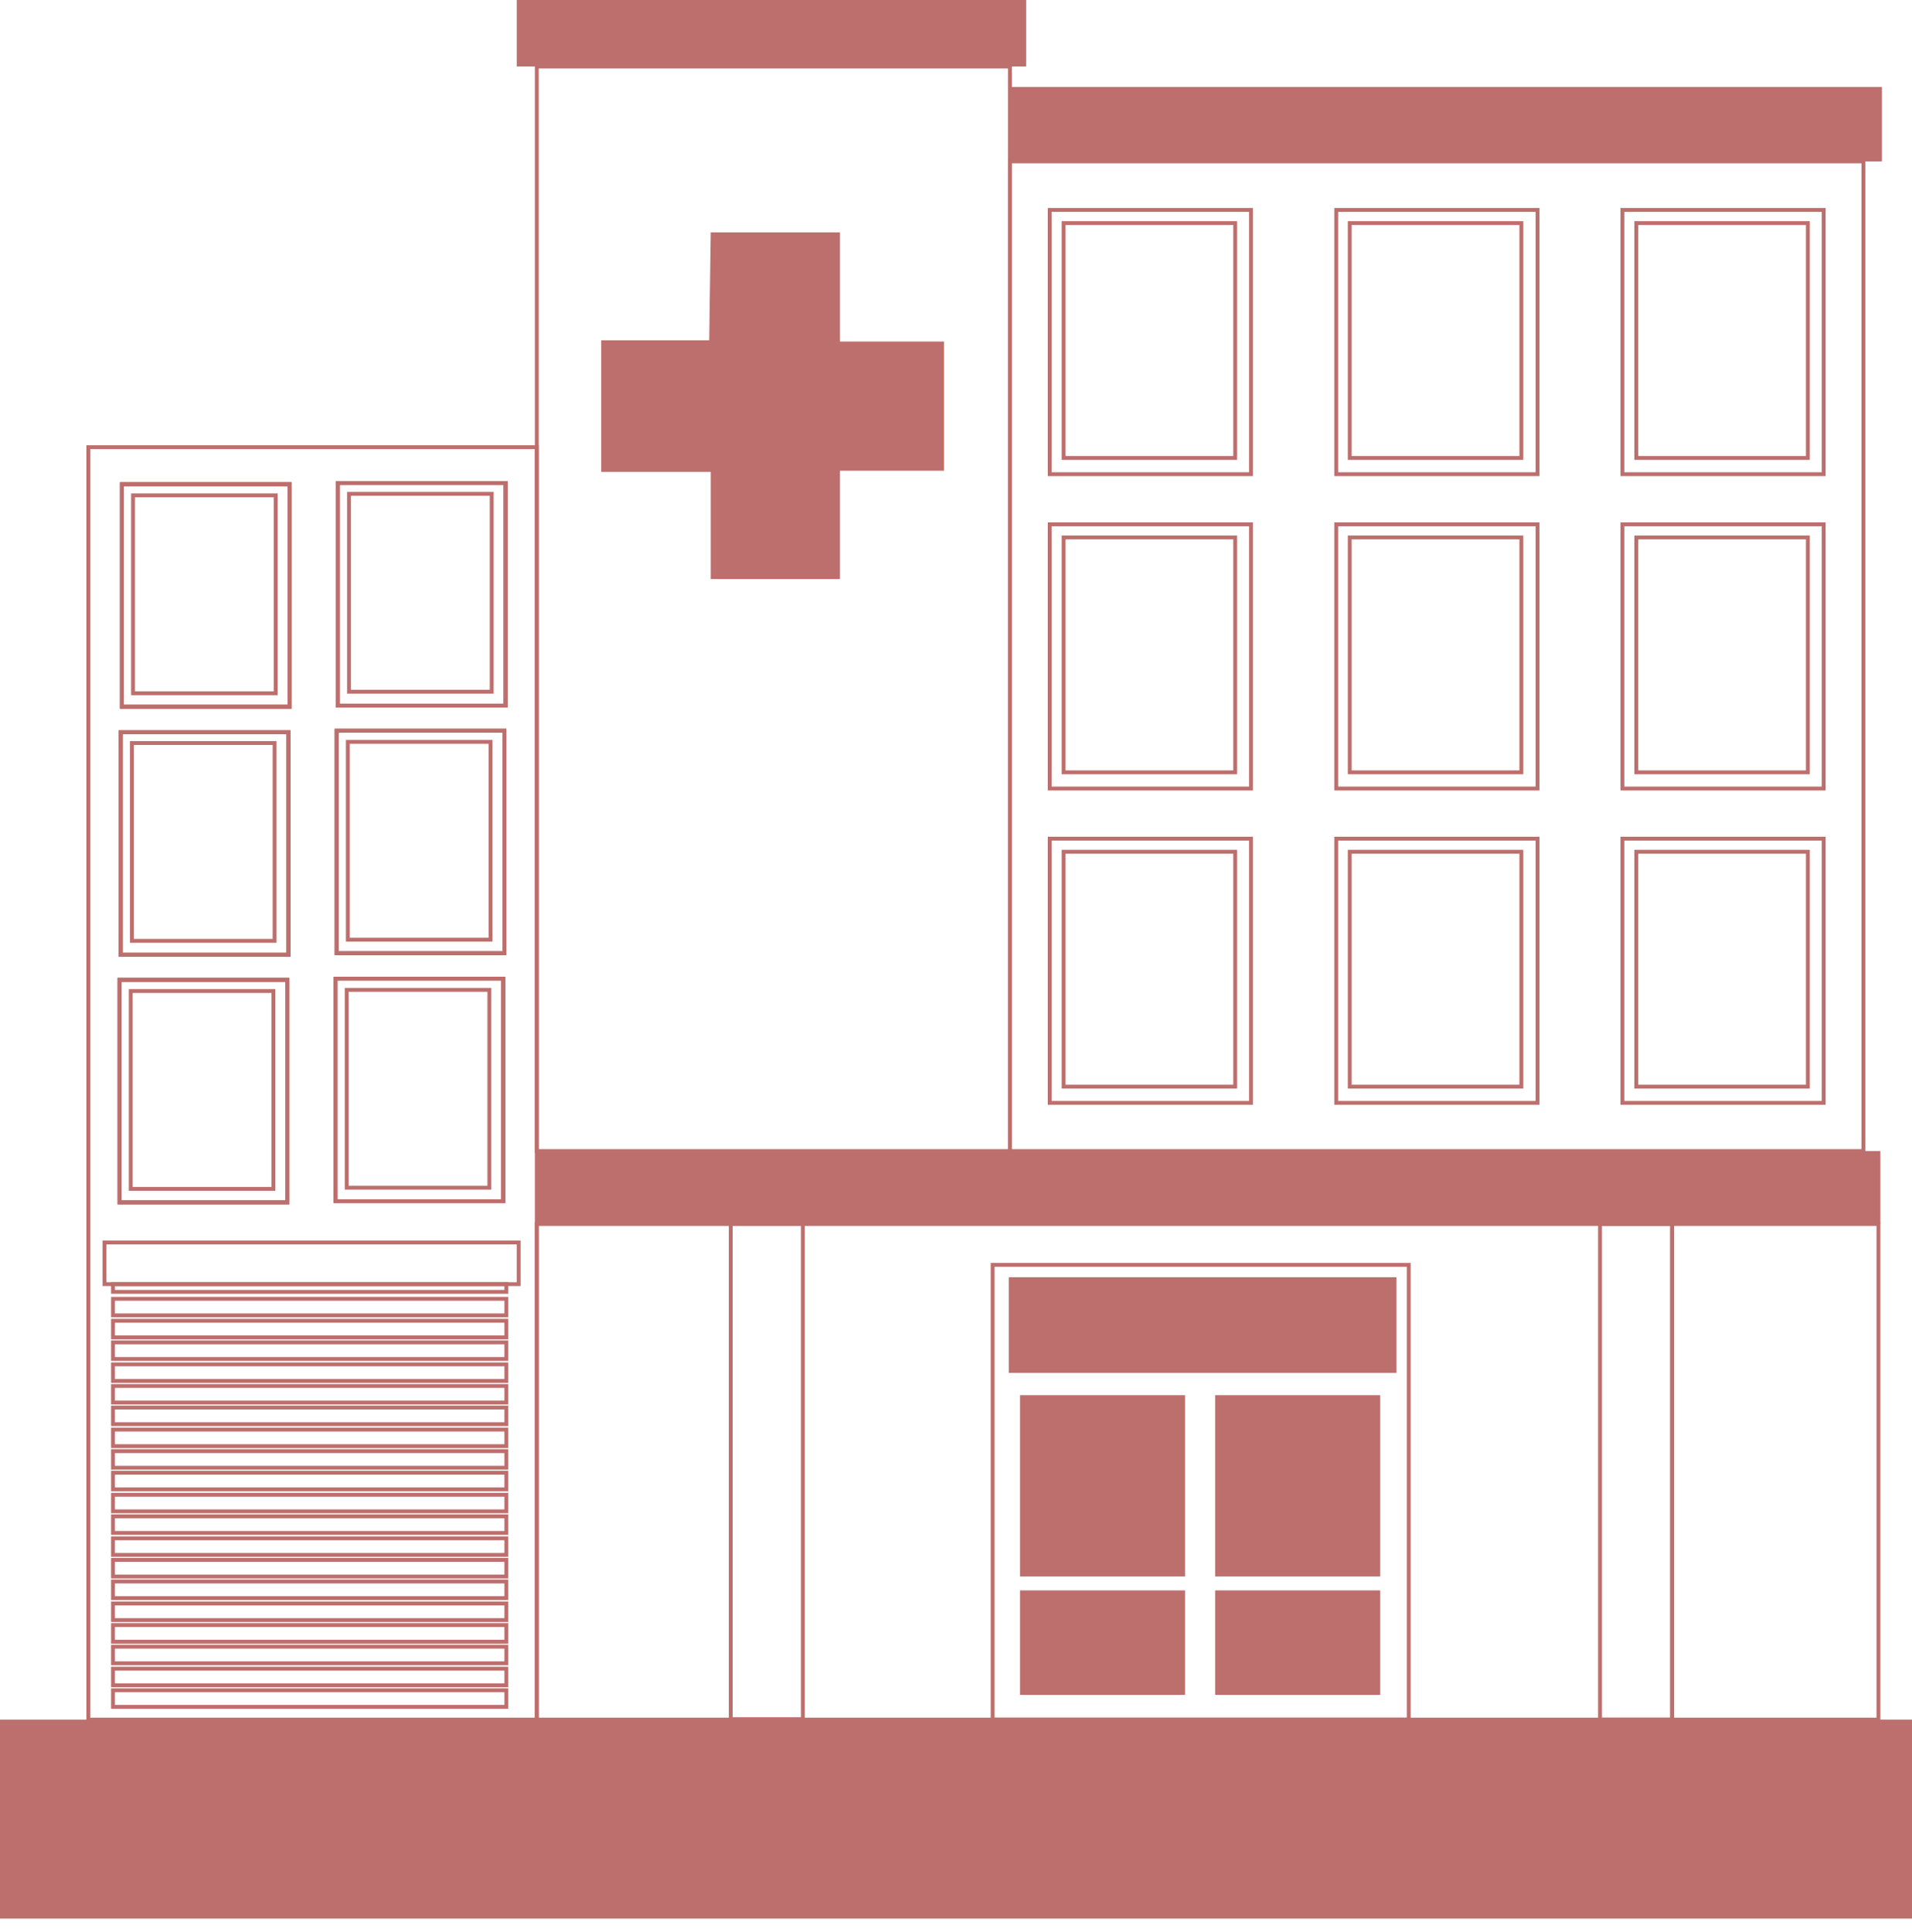<svg width="98" height="99" viewBox="0 0 98 99" fill="none" xmlns="http://www.w3.org/2000/svg">
<g clip-path="url(#clip0)">
<path d="M4.526 22.919V88.133H27.514V22.919H4.526ZM17.315 24.758H25.913V36.164H17.315V24.758ZM17.256 37.449H25.854V48.855H17.256V37.449ZM17.196 50.159H25.795V61.565H17.196V50.159ZM6.246 24.817H14.844V36.223H6.246V24.817ZM6.187 37.528H14.785V48.934H6.187V37.528ZM6.127 50.219H14.726V61.625H6.127V50.219Z" stroke="#BD6F6D" stroke-width="0.198" stroke-miterlimit="10"/>
<path d="M14.726 50.219H6.127V61.624H14.726V50.219Z" stroke="#BD6F6D" stroke-width="0.198" stroke-miterlimit="10"/>
<path d="M14.785 37.528H6.187V48.933H14.785V37.528Z" stroke="#BD6F6D" stroke-width="0.198" stroke-miterlimit="10"/>
<path d="M14.844 24.817H6.246V36.222H14.844V24.817Z" stroke="#BD6F6D" stroke-width="0.198" stroke-miterlimit="10"/>
<path d="M25.794 50.159H17.196V61.564H25.794V50.159Z" stroke="#BD6F6D" stroke-width="0.198" stroke-miterlimit="10"/>
<path d="M25.854 37.449H17.256V48.854H25.854V37.449Z" stroke="#BD6F6D" stroke-width="0.198" stroke-miterlimit="10"/>
<path d="M25.913 24.758H17.315V36.163H25.913V24.758Z" stroke="#BD6F6D" stroke-width="0.198" stroke-miterlimit="10"/>
<path d="M51.767 3.409H27.514V58.995H51.767V3.409Z" stroke="#BD6F6D" stroke-width="0.198" stroke-miterlimit="10"/>
<path d="M95.509 8.271H51.767V58.995H95.509V8.271Z" stroke="#BD6F6D" stroke-width="0.198" stroke-miterlimit="10"/>
<path d="M96.28 62.732H85.706V88.133H96.28V62.732Z" stroke="#BD6F6D" stroke-width="0.198" stroke-miterlimit="10"/>
<path d="M85.705 62.732H27.514V88.133H85.705V62.732Z" stroke="#BD6F6D" stroke-width="0.198" stroke-miterlimit="10"/>
<path d="M98 88.133H0V98.332H98V88.133Z" fill="#BD6F6D"/>
<path d="M36.429 11.909H43.051V17.503H48.387V24.125H43.051V29.68H36.429V24.185H30.815V17.444H36.35L36.429 11.909Z" fill="#BD6F6D"/>
<path d="M52.597 -0.387H26.486V3.408H52.597V-0.387Z" fill="#BD6F6D"/>
<path d="M96.458 4.456H51.767V8.271H96.458V4.456Z" fill="#BD6F6D"/>
<path d="M96.379 58.995H27.514V62.712H96.379V58.995Z" fill="#BD6F6D"/>
<path d="M26.585 63.681H5.356V65.815H26.585V63.681Z" stroke="#BD6F6D" stroke-width="0.198" stroke-miterlimit="10"/>
<path d="M25.953 66.567H5.792V67.416H25.953V66.567Z" stroke="#BD6F6D" stroke-width="0.198" stroke-miterlimit="10"/>
<path d="M25.953 67.693H5.792V68.543H25.953V67.693Z" stroke="#BD6F6D" stroke-width="0.198" stroke-miterlimit="10"/>
<path d="M25.953 68.8H5.792V69.65H25.953V68.8Z" stroke="#BD6F6D" stroke-width="0.198" stroke-miterlimit="10"/>
<path d="M25.953 69.927H5.792V70.777H25.953V69.927Z" stroke="#BD6F6D" stroke-width="0.198" stroke-miterlimit="10"/>
<path d="M25.953 71.034H5.792V71.884H25.953V71.034Z" stroke="#BD6F6D" stroke-width="0.198" stroke-miterlimit="10"/>
<path d="M25.953 72.141H5.792V72.991H25.953V72.141Z" stroke="#BD6F6D" stroke-width="0.198" stroke-miterlimit="10"/>
<path d="M25.953 73.268H5.792V74.118H25.953V73.268Z" stroke="#BD6F6D" stroke-width="0.198" stroke-miterlimit="10"/>
<path d="M25.953 74.375H5.792V75.225H25.953V74.375Z" stroke="#BD6F6D" stroke-width="0.198" stroke-miterlimit="10"/>
<path d="M25.953 75.482H5.792V76.332H25.953V75.482Z" stroke="#BD6F6D" stroke-width="0.198" stroke-miterlimit="10"/>
<path d="M25.953 76.609H5.792V77.459H25.953V76.609Z" stroke="#BD6F6D" stroke-width="0.198" stroke-miterlimit="10"/>
<path d="M25.953 77.716H5.792V78.566H25.953V77.716Z" stroke="#BD6F6D" stroke-width="0.198" stroke-miterlimit="10"/>
<path d="M25.953 78.842H5.792V79.692H25.953V78.842Z" stroke="#BD6F6D" stroke-width="0.198" stroke-miterlimit="10"/>
<path d="M25.953 79.949H5.792V80.799H25.953V79.949Z" stroke="#BD6F6D" stroke-width="0.198" stroke-miterlimit="10"/>
<path d="M25.953 81.056H5.792V81.906H25.953V81.056Z" stroke="#BD6F6D" stroke-width="0.198" stroke-miterlimit="10"/>
<path d="M25.953 82.183H5.792V83.033H25.953V82.183Z" stroke="#BD6F6D" stroke-width="0.198" stroke-miterlimit="10"/>
<path d="M25.953 83.29H5.792V84.14H25.953V83.29Z" stroke="#BD6F6D" stroke-width="0.198" stroke-miterlimit="10"/>
<path d="M25.953 84.397H5.792V85.247H25.953V84.397Z" stroke="#BD6F6D" stroke-width="0.198" stroke-miterlimit="10"/>
<path d="M25.953 85.524H5.792V86.374H25.953V85.524Z" stroke="#BD6F6D" stroke-width="0.198" stroke-miterlimit="10"/>
<path d="M25.953 86.631H5.792V87.481H25.953V86.631Z" stroke="#BD6F6D" stroke-width="0.198" stroke-miterlimit="10"/>
<path d="M25.953 65.815H5.792V66.211H25.953V65.815Z" stroke="#BD6F6D" stroke-width="0.198" stroke-miterlimit="10"/>
<path d="M64.121 10.761H53.803V24.302H64.121V10.761Z" stroke="#BD6F6D" stroke-width="0.198" stroke-miterlimit="10"/>
<path d="M63.31 11.434H54.515V23.471H63.31V11.434Z" stroke="#BD6F6D" stroke-width="0.198" stroke-miterlimit="10"/>
<path d="M78.807 10.761H68.489V24.302H78.807V10.761Z" stroke="#BD6F6D" stroke-width="0.198" stroke-miterlimit="10"/>
<path d="M77.977 11.434H69.181V23.471H77.977V11.434Z" stroke="#BD6F6D" stroke-width="0.198" stroke-miterlimit="10"/>
<path d="M93.474 10.761H83.156V24.302H93.474V10.761Z" stroke="#BD6F6D" stroke-width="0.198" stroke-miterlimit="10"/>
<path d="M92.663 11.434H83.867V23.471H92.663V11.434Z" stroke="#BD6F6D" stroke-width="0.198" stroke-miterlimit="10"/>
<path d="M64.121 26.873H53.803V40.414H64.121V26.873Z" stroke="#BD6F6D" stroke-width="0.198" stroke-miterlimit="10"/>
<path d="M63.31 27.545H54.515V39.583H63.31V27.545Z" stroke="#BD6F6D" stroke-width="0.198" stroke-miterlimit="10"/>
<path d="M78.807 26.873H68.489V40.414H78.807V26.873Z" stroke="#BD6F6D" stroke-width="0.198" stroke-miterlimit="10"/>
<path d="M77.977 27.545H69.181V39.583H77.977V27.545Z" stroke="#BD6F6D" stroke-width="0.198" stroke-miterlimit="10"/>
<path d="M93.474 26.873H83.156V40.414H93.474V26.873Z" stroke="#BD6F6D" stroke-width="0.198" stroke-miterlimit="10"/>
<path d="M92.663 27.545H83.867V39.583H92.663V27.545Z" stroke="#BD6F6D" stroke-width="0.198" stroke-miterlimit="10"/>
<path d="M64.121 42.984H53.803V56.525H64.121V42.984Z" stroke="#BD6F6D" stroke-width="0.198" stroke-miterlimit="10"/>
<path d="M63.31 43.656H54.515V55.693H63.31V43.656Z" stroke="#BD6F6D" stroke-width="0.198" stroke-miterlimit="10"/>
<path d="M78.807 42.984H68.489V56.525H78.807V42.984Z" stroke="#BD6F6D" stroke-width="0.198" stroke-miterlimit="10"/>
<path d="M77.977 43.656H69.181V55.693H77.977V43.656Z" stroke="#BD6F6D" stroke-width="0.198" stroke-miterlimit="10"/>
<path d="M93.474 42.984H83.156V56.525H93.474V42.984Z" stroke="#BD6F6D" stroke-width="0.198" stroke-miterlimit="10"/>
<path d="M92.663 43.656H83.867V55.693H92.663V43.656Z" stroke="#BD6F6D" stroke-width="0.198" stroke-miterlimit="10"/>
<path d="M14.844 24.817H6.246V36.222H14.844V24.817Z" stroke="#BD6F6D" stroke-width="0.198" stroke-miterlimit="10"/>
<path d="M14.133 25.39H6.819V35.531H14.133V25.39Z" stroke="#BD6F6D" stroke-width="0.198" stroke-miterlimit="10"/>
<path d="M25.913 24.758H17.315V36.163H25.913V24.758Z" stroke="#BD6F6D" stroke-width="0.198" stroke-miterlimit="10"/>
<path d="M25.202 25.311H17.888V35.451H25.202V25.311Z" stroke="#BD6F6D" stroke-width="0.198" stroke-miterlimit="10"/>
<path d="M14.785 37.528H6.187V48.933H14.785V37.528Z" stroke="#BD6F6D" stroke-width="0.198" stroke-miterlimit="10"/>
<path d="M14.074 38.081H6.76V48.221H14.074V38.081Z" stroke="#BD6F6D" stroke-width="0.198" stroke-miterlimit="10"/>
<path d="M25.854 37.449H17.256V48.854H25.854V37.449Z" stroke="#BD6F6D" stroke-width="0.198" stroke-miterlimit="10"/>
<path d="M25.142 38.022H17.829V48.162H25.142V38.022Z" stroke="#BD6F6D" stroke-width="0.198" stroke-miterlimit="10"/>
<path d="M14.726 50.219H6.127V61.624H14.726V50.219Z" stroke="#BD6F6D" stroke-width="0.198" stroke-miterlimit="10"/>
<path d="M14.014 50.792H6.701V60.932H14.014V50.792Z" stroke="#BD6F6D" stroke-width="0.198" stroke-miterlimit="10"/>
<path d="M25.794 50.159H17.196V61.564H25.794V50.159Z" stroke="#BD6F6D" stroke-width="0.198" stroke-miterlimit="10"/>
<path d="M25.083 50.733H17.77V60.873H25.083V50.733Z" stroke="#BD6F6D" stroke-width="0.198" stroke-miterlimit="10"/>
<path d="M85.706 62.732H82.009V88.133H85.706V62.732Z" stroke="#BD6F6D" stroke-width="0.198" stroke-miterlimit="10"/>
<path d="M41.153 62.712H37.456V88.113H41.153V62.712Z" stroke="#BD6F6D" stroke-width="0.198" stroke-miterlimit="10"/>
<path d="M72.206 64.827H50.878V88.133H72.206V64.827Z" stroke="#BD6F6D" stroke-width="0.198" stroke-miterlimit="10"/>
<path d="M71.573 65.46H51.708V70.362H71.573V65.46Z" fill="#BD6F6D"/>
<path d="M60.741 71.508H52.281V80.799H60.741V71.508Z" fill="#BD6F6D"/>
<path d="M70.743 71.508H62.283V80.799H70.743V71.508Z" fill="#BD6F6D"/>
<path d="M60.741 81.511H52.281V86.868H60.741V81.511Z" fill="#BD6F6D"/>
<path d="M70.743 81.511H62.283V86.868H70.743V81.511Z" fill="#BD6F6D"/>
</g>
<defs>
<clipPath id="clip0">
<rect width="98" height="98.699" fill="white"/>
</clipPath>
</defs>
</svg>
